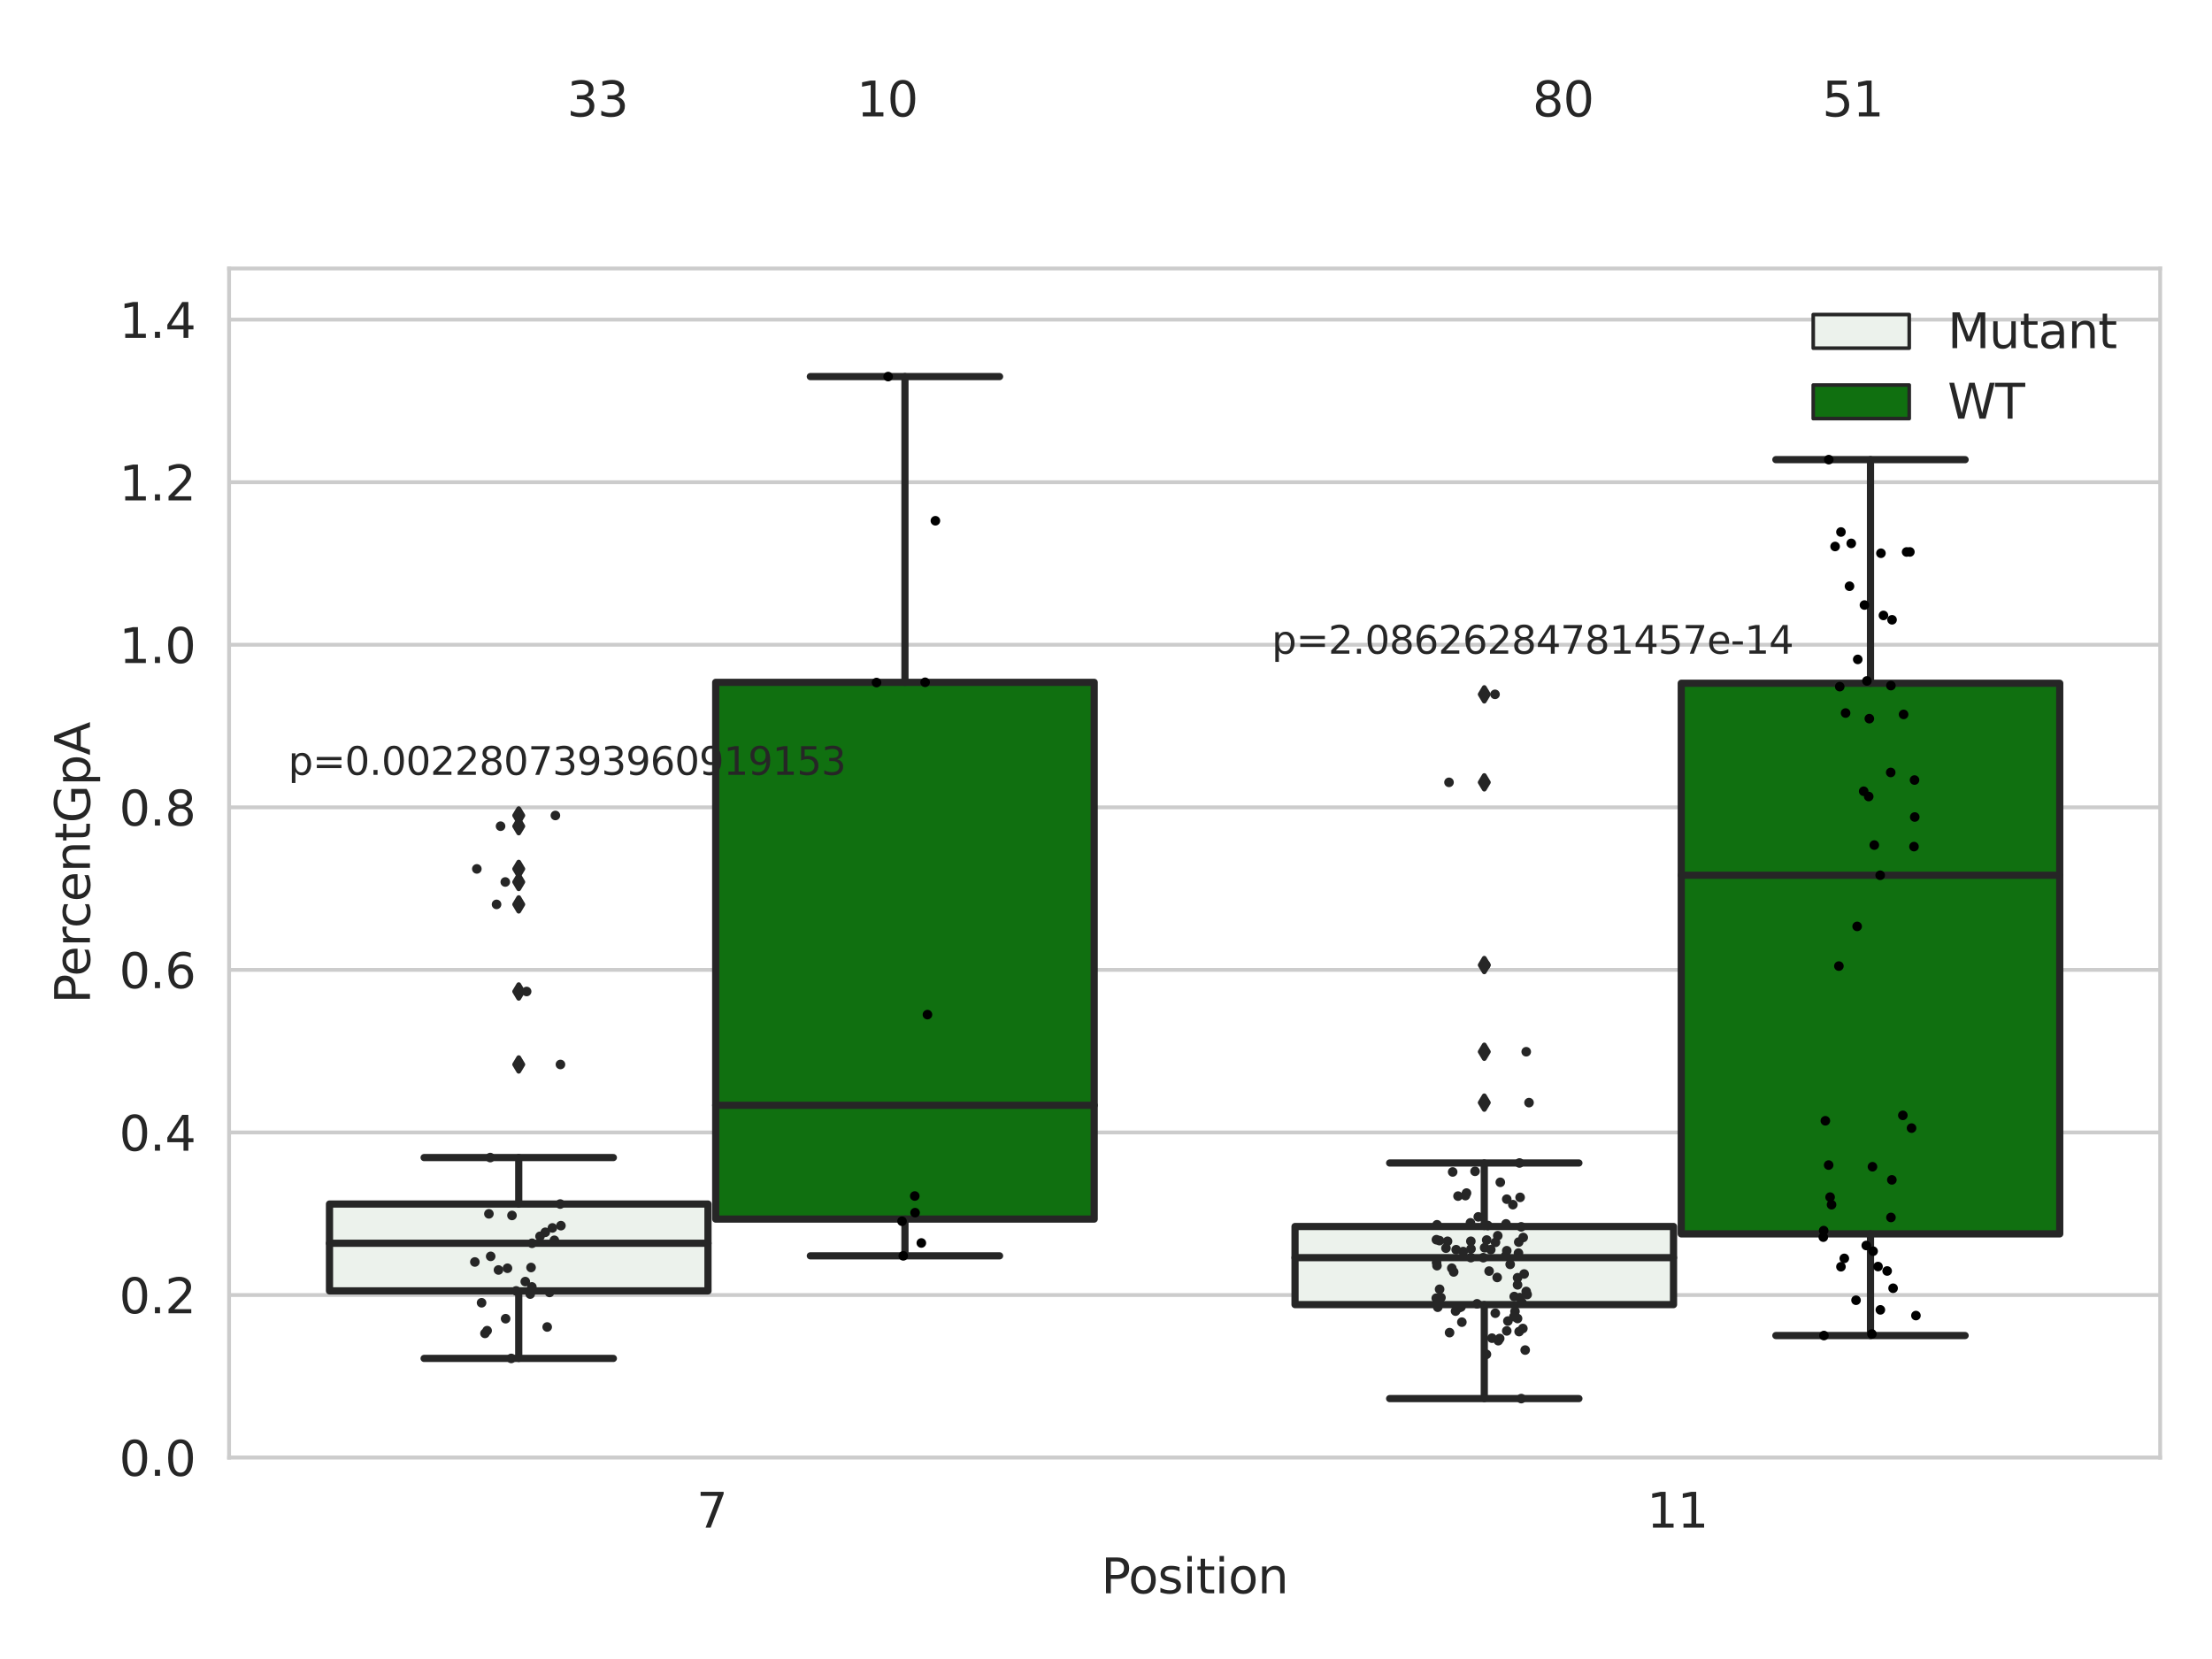 <?xml version="1.0" encoding="utf-8" standalone="no"?>
<!DOCTYPE svg PUBLIC "-//W3C//DTD SVG 1.1//EN"
  "http://www.w3.org/Graphics/SVG/1.1/DTD/svg11.dtd">
<svg xmlns:xlink="http://www.w3.org/1999/xlink" width="460.8pt" height="345.6pt" viewBox="0 0 460.8 345.6" xmlns="http://www.w3.org/2000/svg" version="1.1">
 <defs>
  <style type="text/css">*{stroke-linejoin: round; stroke-linecap: butt}</style>
 </defs>
 <g id="figure_1">
  <g id="patch_1">
   <path d="M 0 345.6 
L 460.8 345.6 
L 460.8 0 
L 0 0 
z
" style="fill: #ffffff"/>
  </g>
  <g id="axes_1">
   <g id="patch_2">
    <path d="M 47.72 303.64 
L 450 303.64 
L 450 55.93 
L 47.72 55.93 
z
" style="fill: #ffffff"/>
   </g>
   <g id="matplotlib.axis_1">
    <g id="xtick_1">
     <g id="text_1">
      <!-- 7 -->
      <g style="fill: #262626" transform="translate(145.109 318.238)scale(0.1 -0.1)">
       <defs>
        <path id="DejaVuSans-37" d="M 525 4666 
L 3525 4666 
L 3525 4397 
L 1831 0 
L 1172 0 
L 2766 4134 
L 525 4134 
L 525 4666 
z
" transform="scale(0.016)"/>
       </defs>
       <use xlink:href="#DejaVuSans-37"/>
      </g>
     </g>
    </g>
    <g id="xtick_2">
     <g id="text_2">
      <!-- 11 -->
      <g style="fill: #262626" transform="translate(343.067 318.238)scale(0.1 -0.1)">
       <defs>
        <path id="DejaVuSans-31" d="M 794 531 
L 1825 531 
L 1825 4091 
L 703 3866 
L 703 4441 
L 1819 4666 
L 2450 4666 
L 2450 531 
L 3481 531 
L 3481 0 
L 794 0 
L 794 531 
z
" transform="scale(0.016)"/>
       </defs>
       <use xlink:href="#DejaVuSans-31"/>
       <use xlink:href="#DejaVuSans-31" x="63.623"/>
      </g>
     </g>
    </g>
    <g id="text_3">
     <!-- Position -->
     <g style="fill: #262626" transform="translate(229.396 331.917)scale(0.1 -0.1)">
      <defs>
       <path id="DejaVuSans-50" d="M 1259 4147 
L 1259 2394 
L 2053 2394 
Q 2494 2394 2734 2622 
Q 2975 2850 2975 3272 
Q 2975 3691 2734 3919 
Q 2494 4147 2053 4147 
L 1259 4147 
z
M 628 4666 
L 2053 4666 
Q 2838 4666 3239 4311 
Q 3641 3956 3641 3272 
Q 3641 2581 3239 2228 
Q 2838 1875 2053 1875 
L 1259 1875 
L 1259 0 
L 628 0 
L 628 4666 
z
" transform="scale(0.016)"/>
       <path id="DejaVuSans-6f" d="M 1959 3097 
Q 1497 3097 1228 2736 
Q 959 2375 959 1747 
Q 959 1119 1226 758 
Q 1494 397 1959 397 
Q 2419 397 2687 759 
Q 2956 1122 2956 1747 
Q 2956 2369 2687 2733 
Q 2419 3097 1959 3097 
z
M 1959 3584 
Q 2709 3584 3137 3096 
Q 3566 2609 3566 1747 
Q 3566 888 3137 398 
Q 2709 -91 1959 -91 
Q 1206 -91 779 398 
Q 353 888 353 1747 
Q 353 2609 779 3096 
Q 1206 3584 1959 3584 
z
" transform="scale(0.016)"/>
       <path id="DejaVuSans-73" d="M 2834 3397 
L 2834 2853 
Q 2591 2978 2328 3040 
Q 2066 3103 1784 3103 
Q 1356 3103 1142 2972 
Q 928 2841 928 2578 
Q 928 2378 1081 2264 
Q 1234 2150 1697 2047 
L 1894 2003 
Q 2506 1872 2764 1633 
Q 3022 1394 3022 966 
Q 3022 478 2636 193 
Q 2250 -91 1575 -91 
Q 1294 -91 989 -36 
Q 684 19 347 128 
L 347 722 
Q 666 556 975 473 
Q 1284 391 1588 391 
Q 1994 391 2212 530 
Q 2431 669 2431 922 
Q 2431 1156 2273 1281 
Q 2116 1406 1581 1522 
L 1381 1569 
Q 847 1681 609 1914 
Q 372 2147 372 2553 
Q 372 3047 722 3315 
Q 1072 3584 1716 3584 
Q 2034 3584 2315 3537 
Q 2597 3491 2834 3397 
z
" transform="scale(0.016)"/>
       <path id="DejaVuSans-69" d="M 603 3500 
L 1178 3500 
L 1178 0 
L 603 0 
L 603 3500 
z
M 603 4863 
L 1178 4863 
L 1178 4134 
L 603 4134 
L 603 4863 
z
" transform="scale(0.016)"/>
       <path id="DejaVuSans-74" d="M 1172 4494 
L 1172 3500 
L 2356 3500 
L 2356 3053 
L 1172 3053 
L 1172 1153 
Q 1172 725 1289 603 
Q 1406 481 1766 481 
L 2356 481 
L 2356 0 
L 1766 0 
Q 1100 0 847 248 
Q 594 497 594 1153 
L 594 3053 
L 172 3053 
L 172 3500 
L 594 3500 
L 594 4494 
L 1172 4494 
z
" transform="scale(0.016)"/>
       <path id="DejaVuSans-6e" d="M 3513 2113 
L 3513 0 
L 2938 0 
L 2938 2094 
Q 2938 2591 2744 2837 
Q 2550 3084 2163 3084 
Q 1697 3084 1428 2787 
Q 1159 2491 1159 1978 
L 1159 0 
L 581 0 
L 581 3500 
L 1159 3500 
L 1159 2956 
Q 1366 3272 1645 3428 
Q 1925 3584 2291 3584 
Q 2894 3584 3203 3211 
Q 3513 2838 3513 2113 
z
" transform="scale(0.016)"/>
      </defs>
      <use xlink:href="#DejaVuSans-50"/>
      <use xlink:href="#DejaVuSans-6f" x="56.678"/>
      <use xlink:href="#DejaVuSans-73" x="117.859"/>
      <use xlink:href="#DejaVuSans-69" x="169.959"/>
      <use xlink:href="#DejaVuSans-74" x="197.742"/>
      <use xlink:href="#DejaVuSans-69" x="236.951"/>
      <use xlink:href="#DejaVuSans-6f" x="264.734"/>
      <use xlink:href="#DejaVuSans-6e" x="325.916"/>
     </g>
    </g>
   </g>
   <g id="matplotlib.axis_2">
    <g id="ytick_1">
     <g id="line2d_1">
      <path d="M 47.72 303.64 
L 450 303.64 
" clip-path="url(#p50649cdb1b)" style="fill: none; stroke: #cccccc; stroke-width: 0.8; stroke-linecap: round"/>
     </g>
     <g id="text_4">
      <!-- 0.0 -->
      <g style="fill: #262626" transform="translate(24.817 307.439)scale(0.1 -0.1)">
       <defs>
        <path id="DejaVuSans-30" d="M 2034 4250 
Q 1547 4250 1301 3770 
Q 1056 3291 1056 2328 
Q 1056 1369 1301 889 
Q 1547 409 2034 409 
Q 2525 409 2770 889 
Q 3016 1369 3016 2328 
Q 3016 3291 2770 3770 
Q 2525 4250 2034 4250 
z
M 2034 4750 
Q 2819 4750 3233 4129 
Q 3647 3509 3647 2328 
Q 3647 1150 3233 529 
Q 2819 -91 2034 -91 
Q 1250 -91 836 529 
Q 422 1150 422 2328 
Q 422 3509 836 4129 
Q 1250 4750 2034 4750 
z
" transform="scale(0.016)"/>
        <path id="DejaVuSans-2e" d="M 684 794 
L 1344 794 
L 1344 0 
L 684 0 
L 684 794 
z
" transform="scale(0.016)"/>
       </defs>
       <use xlink:href="#DejaVuSans-30"/>
       <use xlink:href="#DejaVuSans-2e" x="63.623"/>
       <use xlink:href="#DejaVuSans-30" x="95.41"/>
      </g>
     </g>
    </g>
    <g id="ytick_2">
     <g id="line2d_2">
      <path d="M 47.72 269.774 
L 450 269.774 
" clip-path="url(#p50649cdb1b)" style="fill: none; stroke: #cccccc; stroke-width: 0.8; stroke-linecap: round"/>
     </g>
     <g id="text_5">
      <!-- 0.2 -->
      <g style="fill: #262626" transform="translate(24.817 273.574)scale(0.1 -0.1)">
       <defs>
        <path id="DejaVuSans-32" d="M 1228 531 
L 3431 531 
L 3431 0 
L 469 0 
L 469 531 
Q 828 903 1448 1529 
Q 2069 2156 2228 2338 
Q 2531 2678 2651 2914 
Q 2772 3150 2772 3378 
Q 2772 3750 2511 3984 
Q 2250 4219 1831 4219 
Q 1534 4219 1204 4116 
Q 875 4013 500 3803 
L 500 4441 
Q 881 4594 1212 4672 
Q 1544 4750 1819 4750 
Q 2544 4750 2975 4387 
Q 3406 4025 3406 3419 
Q 3406 3131 3298 2873 
Q 3191 2616 2906 2266 
Q 2828 2175 2409 1742 
Q 1991 1309 1228 531 
z
" transform="scale(0.016)"/>
       </defs>
       <use xlink:href="#DejaVuSans-30"/>
       <use xlink:href="#DejaVuSans-2e" x="63.623"/>
       <use xlink:href="#DejaVuSans-32" x="95.41"/>
      </g>
     </g>
    </g>
    <g id="ytick_3">
     <g id="line2d_3">
      <path d="M 47.72 235.909 
L 450 235.909 
" clip-path="url(#p50649cdb1b)" style="fill: none; stroke: #cccccc; stroke-width: 0.8; stroke-linecap: round"/>
     </g>
     <g id="text_6">
      <!-- 0.4 -->
      <g style="fill: #262626" transform="translate(24.817 239.708)scale(0.1 -0.1)">
       <defs>
        <path id="DejaVuSans-34" d="M 2419 4116 
L 825 1625 
L 2419 1625 
L 2419 4116 
z
M 2253 4666 
L 3047 4666 
L 3047 1625 
L 3713 1625 
L 3713 1100 
L 3047 1100 
L 3047 0 
L 2419 0 
L 2419 1100 
L 313 1100 
L 313 1709 
L 2253 4666 
z
" transform="scale(0.016)"/>
       </defs>
       <use xlink:href="#DejaVuSans-30"/>
       <use xlink:href="#DejaVuSans-2e" x="63.623"/>
       <use xlink:href="#DejaVuSans-34" x="95.41"/>
      </g>
     </g>
    </g>
    <g id="ytick_4">
     <g id="line2d_4">
      <path d="M 47.72 202.043 
L 450 202.043 
" clip-path="url(#p50649cdb1b)" style="fill: none; stroke: #cccccc; stroke-width: 0.8; stroke-linecap: round"/>
     </g>
     <g id="text_7">
      <!-- 0.6 -->
      <g style="fill: #262626" transform="translate(24.817 205.842)scale(0.1 -0.1)">
       <defs>
        <path id="DejaVuSans-36" d="M 2113 2584 
Q 1688 2584 1439 2293 
Q 1191 2003 1191 1497 
Q 1191 994 1439 701 
Q 1688 409 2113 409 
Q 2538 409 2786 701 
Q 3034 994 3034 1497 
Q 3034 2003 2786 2293 
Q 2538 2584 2113 2584 
z
M 3366 4563 
L 3366 3988 
Q 3128 4100 2886 4159 
Q 2644 4219 2406 4219 
Q 1781 4219 1451 3797 
Q 1122 3375 1075 2522 
Q 1259 2794 1537 2939 
Q 1816 3084 2150 3084 
Q 2853 3084 3261 2657 
Q 3669 2231 3669 1497 
Q 3669 778 3244 343 
Q 2819 -91 2113 -91 
Q 1303 -91 875 529 
Q 447 1150 447 2328 
Q 447 3434 972 4092 
Q 1497 4750 2381 4750 
Q 2619 4750 2861 4703 
Q 3103 4656 3366 4563 
z
" transform="scale(0.016)"/>
       </defs>
       <use xlink:href="#DejaVuSans-30"/>
       <use xlink:href="#DejaVuSans-2e" x="63.623"/>
       <use xlink:href="#DejaVuSans-36" x="95.41"/>
      </g>
     </g>
    </g>
    <g id="ytick_5">
     <g id="line2d_5">
      <path d="M 47.72 168.177 
L 450 168.177 
" clip-path="url(#p50649cdb1b)" style="fill: none; stroke: #cccccc; stroke-width: 0.8; stroke-linecap: round"/>
     </g>
     <g id="text_8">
      <!-- 0.8 -->
      <g style="fill: #262626" transform="translate(24.817 171.977)scale(0.1 -0.1)">
       <defs>
        <path id="DejaVuSans-38" d="M 2034 2216 
Q 1584 2216 1326 1975 
Q 1069 1734 1069 1313 
Q 1069 891 1326 650 
Q 1584 409 2034 409 
Q 2484 409 2743 651 
Q 3003 894 3003 1313 
Q 3003 1734 2745 1975 
Q 2488 2216 2034 2216 
z
M 1403 2484 
Q 997 2584 770 2862 
Q 544 3141 544 3541 
Q 544 4100 942 4425 
Q 1341 4750 2034 4750 
Q 2731 4750 3128 4425 
Q 3525 4100 3525 3541 
Q 3525 3141 3298 2862 
Q 3072 2584 2669 2484 
Q 3125 2378 3379 2068 
Q 3634 1759 3634 1313 
Q 3634 634 3220 271 
Q 2806 -91 2034 -91 
Q 1263 -91 848 271 
Q 434 634 434 1313 
Q 434 1759 690 2068 
Q 947 2378 1403 2484 
z
M 1172 3481 
Q 1172 3119 1398 2916 
Q 1625 2713 2034 2713 
Q 2441 2713 2670 2916 
Q 2900 3119 2900 3481 
Q 2900 3844 2670 4047 
Q 2441 4250 2034 4250 
Q 1625 4250 1398 4047 
Q 1172 3844 1172 3481 
z
" transform="scale(0.016)"/>
       </defs>
       <use xlink:href="#DejaVuSans-30"/>
       <use xlink:href="#DejaVuSans-2e" x="63.623"/>
       <use xlink:href="#DejaVuSans-38" x="95.41"/>
      </g>
     </g>
    </g>
    <g id="ytick_6">
     <g id="line2d_6">
      <path d="M 47.72 134.312 
L 450 134.312 
" clip-path="url(#p50649cdb1b)" style="fill: none; stroke: #cccccc; stroke-width: 0.8; stroke-linecap: round"/>
     </g>
     <g id="text_9">
      <!-- 1.0 -->
      <g style="fill: #262626" transform="translate(24.817 138.111)scale(0.1 -0.1)">
       <use xlink:href="#DejaVuSans-31"/>
       <use xlink:href="#DejaVuSans-2e" x="63.623"/>
       <use xlink:href="#DejaVuSans-30" x="95.41"/>
      </g>
     </g>
    </g>
    <g id="ytick_7">
     <g id="line2d_7">
      <path d="M 47.72 100.446 
L 450 100.446 
" clip-path="url(#p50649cdb1b)" style="fill: none; stroke: #cccccc; stroke-width: 0.8; stroke-linecap: round"/>
     </g>
     <g id="text_10">
      <!-- 1.2 -->
      <g style="fill: #262626" transform="translate(24.817 104.245)scale(0.1 -0.1)">
       <use xlink:href="#DejaVuSans-31"/>
       <use xlink:href="#DejaVuSans-2e" x="63.623"/>
       <use xlink:href="#DejaVuSans-32" x="95.41"/>
      </g>
     </g>
    </g>
    <g id="ytick_8">
     <g id="line2d_8">
      <path d="M 47.72 66.58 
L 450 66.58 
" clip-path="url(#p50649cdb1b)" style="fill: none; stroke: #cccccc; stroke-width: 0.8; stroke-linecap: round"/>
     </g>
     <g id="text_11">
      <!-- 1.4 -->
      <g style="fill: #262626" transform="translate(24.817 70.38)scale(0.1 -0.1)">
       <use xlink:href="#DejaVuSans-31"/>
       <use xlink:href="#DejaVuSans-2e" x="63.623"/>
       <use xlink:href="#DejaVuSans-34" x="95.41"/>
      </g>
     </g>
    </g>
    <g id="text_12">
     <!-- PercentGpA -->
     <g style="fill: #262626" transform="translate(18.737 209.062)rotate(-90)scale(0.1 -0.1)">
      <defs>
       <path id="DejaVuSans-65" d="M 3597 1894 
L 3597 1613 
L 953 1613 
Q 991 1019 1311 708 
Q 1631 397 2203 397 
Q 2534 397 2845 478 
Q 3156 559 3463 722 
L 3463 178 
Q 3153 47 2828 -22 
Q 2503 -91 2169 -91 
Q 1331 -91 842 396 
Q 353 884 353 1716 
Q 353 2575 817 3079 
Q 1281 3584 2069 3584 
Q 2775 3584 3186 3129 
Q 3597 2675 3597 1894 
z
M 3022 2063 
Q 3016 2534 2758 2815 
Q 2500 3097 2075 3097 
Q 1594 3097 1305 2825 
Q 1016 2553 972 2059 
L 3022 2063 
z
" transform="scale(0.016)"/>
       <path id="DejaVuSans-72" d="M 2631 2963 
Q 2534 3019 2420 3045 
Q 2306 3072 2169 3072 
Q 1681 3072 1420 2755 
Q 1159 2438 1159 1844 
L 1159 0 
L 581 0 
L 581 3500 
L 1159 3500 
L 1159 2956 
Q 1341 3275 1631 3429 
Q 1922 3584 2338 3584 
Q 2397 3584 2469 3576 
Q 2541 3569 2628 3553 
L 2631 2963 
z
" transform="scale(0.016)"/>
       <path id="DejaVuSans-63" d="M 3122 3366 
L 3122 2828 
Q 2878 2963 2633 3030 
Q 2388 3097 2138 3097 
Q 1578 3097 1268 2742 
Q 959 2388 959 1747 
Q 959 1106 1268 751 
Q 1578 397 2138 397 
Q 2388 397 2633 464 
Q 2878 531 3122 666 
L 3122 134 
Q 2881 22 2623 -34 
Q 2366 -91 2075 -91 
Q 1284 -91 818 406 
Q 353 903 353 1747 
Q 353 2603 823 3093 
Q 1294 3584 2113 3584 
Q 2378 3584 2631 3529 
Q 2884 3475 3122 3366 
z
" transform="scale(0.016)"/>
       <path id="DejaVuSans-47" d="M 3809 666 
L 3809 1919 
L 2778 1919 
L 2778 2438 
L 4434 2438 
L 4434 434 
Q 4069 175 3628 42 
Q 3188 -91 2688 -91 
Q 1594 -91 976 548 
Q 359 1188 359 2328 
Q 359 3472 976 4111 
Q 1594 4750 2688 4750 
Q 3144 4750 3555 4637 
Q 3966 4525 4313 4306 
L 4313 3634 
Q 3963 3931 3569 4081 
Q 3175 4231 2741 4231 
Q 1884 4231 1454 3753 
Q 1025 3275 1025 2328 
Q 1025 1384 1454 906 
Q 1884 428 2741 428 
Q 3075 428 3337 486 
Q 3600 544 3809 666 
z
" transform="scale(0.016)"/>
       <path id="DejaVuSans-70" d="M 1159 525 
L 1159 -1331 
L 581 -1331 
L 581 3500 
L 1159 3500 
L 1159 2969 
Q 1341 3281 1617 3432 
Q 1894 3584 2278 3584 
Q 2916 3584 3314 3078 
Q 3713 2572 3713 1747 
Q 3713 922 3314 415 
Q 2916 -91 2278 -91 
Q 1894 -91 1617 61 
Q 1341 213 1159 525 
z
M 3116 1747 
Q 3116 2381 2855 2742 
Q 2594 3103 2138 3103 
Q 1681 3103 1420 2742 
Q 1159 2381 1159 1747 
Q 1159 1113 1420 752 
Q 1681 391 2138 391 
Q 2594 391 2855 752 
Q 3116 1113 3116 1747 
z
" transform="scale(0.016)"/>
       <path id="DejaVuSans-41" d="M 2188 4044 
L 1331 1722 
L 3047 1722 
L 2188 4044 
z
M 1831 4666 
L 2547 4666 
L 4325 0 
L 3669 0 
L 3244 1197 
L 1141 1197 
L 716 0 
L 50 0 
L 1831 4666 
z
" transform="scale(0.016)"/>
      </defs>
      <use xlink:href="#DejaVuSans-50"/>
      <use xlink:href="#DejaVuSans-65" x="56.678"/>
      <use xlink:href="#DejaVuSans-72" x="118.201"/>
      <use xlink:href="#DejaVuSans-63" x="157.064"/>
      <use xlink:href="#DejaVuSans-65" x="212.045"/>
      <use xlink:href="#DejaVuSans-6e" x="273.568"/>
      <use xlink:href="#DejaVuSans-74" x="336.947"/>
      <use xlink:href="#DejaVuSans-47" x="376.156"/>
      <use xlink:href="#DejaVuSans-70" x="453.646"/>
      <use xlink:href="#DejaVuSans-41" x="517.123"/>
     </g>
    </g>
   </g>
   <g id="patch_3">
    <path d="M 68.639 268.917 
L 147.485 268.917 
L 147.485 250.822 
L 68.639 250.822 
L 68.639 268.917 
z
" clip-path="url(#p50649cdb1b)" style="fill: #ecf2ec; stroke: #262626; stroke-width: 1.5; stroke-linejoin: miter"/>
   </g>
   <g id="patch_4">
    <path d="M 149.095 253.956 
L 227.941 253.956 
L 227.941 142.146 
L 149.095 142.146 
L 149.095 253.956 
z
" clip-path="url(#p50649cdb1b)" style="fill: #107010; stroke: #262626; stroke-width: 1.5; stroke-linejoin: miter"/>
   </g>
   <g id="patch_5">
    <path d="M 269.779 271.773 
L 348.625 271.773 
L 348.625 255.502 
L 269.779 255.502 
L 269.779 271.773 
z
" clip-path="url(#p50649cdb1b)" style="fill: #ecf2ec; stroke: #262626; stroke-width: 1.5; stroke-linejoin: miter"/>
   </g>
   <g id="patch_6">
    <path d="M 350.235 257.039 
L 429.081 257.039 
L 429.081 142.336 
L 350.235 142.336 
L 350.235 257.039 
z
" clip-path="url(#p50649cdb1b)" style="fill: #107010; stroke: #262626; stroke-width: 1.5; stroke-linejoin: miter"/>
   </g>
   <g id="patch_7">
    <path d="M 148.29 303.64 
L 148.29 303.64 
L 148.29 303.64 
L 148.29 303.64 
z
" clip-path="url(#p50649cdb1b)" style="fill: #ecf2ec; stroke: #262626; stroke-width: 0.75; stroke-linejoin: miter"/>
   </g>
   <g id="patch_8">
    <path d="M 148.29 303.64 
L 148.29 303.64 
L 148.29 303.64 
L 148.29 303.64 
z
" clip-path="url(#p50649cdb1b)" style="fill: #107010; stroke: #262626; stroke-width: 0.75; stroke-linejoin: miter"/>
   </g>
   <g id="PathCollection_1"/>
   <g id="PathCollection_2"/>
   <g id="line2d_9">
    <path d="M 108.062 268.917 
L 108.062 282.984 
" clip-path="url(#p50649cdb1b)" style="fill: none; stroke: #262626; stroke-width: 1.5; stroke-linecap: round"/>
   </g>
   <g id="line2d_10">
    <path d="M 108.062 250.822 
L 108.062 241.143 
" clip-path="url(#p50649cdb1b)" style="fill: none; stroke: #262626; stroke-width: 1.5; stroke-linecap: round"/>
   </g>
   <g id="line2d_11">
    <path d="M 88.35 282.984 
L 127.774 282.984 
" clip-path="url(#p50649cdb1b)" style="fill: none; stroke: #262626; stroke-width: 1.5; stroke-linecap: round"/>
   </g>
   <g id="line2d_12">
    <path d="M 88.35 241.143 
L 127.774 241.143 
" clip-path="url(#p50649cdb1b)" style="fill: none; stroke: #262626; stroke-width: 1.5; stroke-linecap: round"/>
   </g>
   <g id="line2d_13">
    <defs>
     <path id="md2ac155fbb" d="M -0 1.414 
L 0.849 0 
L 0 -1.414 
L -0.849 -0 
z
" style="stroke: #262626; stroke-linejoin: miter"/>
    </defs>
    <g clip-path="url(#p50649cdb1b)">
     <use xlink:href="#md2ac155fbb" x="108.062" y="183.733" style="fill: #262626; stroke: #262626; stroke-linejoin: miter"/>
     <use xlink:href="#md2ac155fbb" x="108.062" y="169.878" style="fill: #262626; stroke: #262626; stroke-linejoin: miter"/>
     <use xlink:href="#md2ac155fbb" x="108.062" y="181.007" style="fill: #262626; stroke: #262626; stroke-linejoin: miter"/>
     <use xlink:href="#md2ac155fbb" x="108.062" y="206.546" style="fill: #262626; stroke: #262626; stroke-linejoin: miter"/>
     <use xlink:href="#md2ac155fbb" x="108.062" y="188.402" style="fill: #262626; stroke: #262626; stroke-linejoin: miter"/>
     <use xlink:href="#md2ac155fbb" x="108.062" y="172.112" style="fill: #262626; stroke: #262626; stroke-linejoin: miter"/>
     <use xlink:href="#md2ac155fbb" x="108.062" y="221.748" style="fill: #262626; stroke: #262626; stroke-linejoin: miter"/>
    </g>
   </g>
   <g id="line2d_14">
    <path d="M 188.518 253.956 
L 188.518 261.612 
" clip-path="url(#p50649cdb1b)" style="fill: none; stroke: #262626; stroke-width: 1.5; stroke-linecap: round"/>
   </g>
   <g id="line2d_15">
    <path d="M 188.518 142.146 
L 188.518 78.449 
" clip-path="url(#p50649cdb1b)" style="fill: none; stroke: #262626; stroke-width: 1.5; stroke-linecap: round"/>
   </g>
   <g id="line2d_16">
    <path d="M 168.806 261.612 
L 208.23 261.612 
" clip-path="url(#p50649cdb1b)" style="fill: none; stroke: #262626; stroke-width: 1.5; stroke-linecap: round"/>
   </g>
   <g id="line2d_17">
    <path d="M 168.806 78.449 
L 208.23 78.449 
" clip-path="url(#p50649cdb1b)" style="fill: none; stroke: #262626; stroke-width: 1.5; stroke-linecap: round"/>
   </g>
   <g id="line2d_18"/>
   <g id="line2d_19">
    <path d="M 309.202 271.773 
L 309.202 291.354 
" clip-path="url(#p50649cdb1b)" style="fill: none; stroke: #262626; stroke-width: 1.5; stroke-linecap: round"/>
   </g>
   <g id="line2d_20">
    <path d="M 309.202 255.502 
L 309.202 242.271 
" clip-path="url(#p50649cdb1b)" style="fill: none; stroke: #262626; stroke-width: 1.5; stroke-linecap: round"/>
   </g>
   <g id="line2d_21">
    <path d="M 289.49 291.354 
L 328.914 291.354 
" clip-path="url(#p50649cdb1b)" style="fill: none; stroke: #262626; stroke-width: 1.5; stroke-linecap: round"/>
   </g>
   <g id="line2d_22">
    <path d="M 289.49 242.271 
L 328.914 242.271 
" clip-path="url(#p50649cdb1b)" style="fill: none; stroke: #262626; stroke-width: 1.5; stroke-linecap: round"/>
   </g>
   <g id="line2d_23">
    <g clip-path="url(#p50649cdb1b)">
     <use xlink:href="#md2ac155fbb" x="309.202" y="162.976" style="fill: #262626; stroke: #262626; stroke-linejoin: miter"/>
     <use xlink:href="#md2ac155fbb" x="309.202" y="219.097" style="fill: #262626; stroke: #262626; stroke-linejoin: miter"/>
     <use xlink:href="#md2ac155fbb" x="309.202" y="229.699" style="fill: #262626; stroke: #262626; stroke-linejoin: miter"/>
     <use xlink:href="#md2ac155fbb" x="309.202" y="144.644" style="fill: #262626; stroke: #262626; stroke-linejoin: miter"/>
     <use xlink:href="#md2ac155fbb" x="309.202" y="201.038" style="fill: #262626; stroke: #262626; stroke-linejoin: miter"/>
    </g>
   </g>
   <g id="line2d_24">
    <path d="M 389.658 257.039 
L 389.658 278.218 
" clip-path="url(#p50649cdb1b)" style="fill: none; stroke: #262626; stroke-width: 1.5; stroke-linecap: round"/>
   </g>
   <g id="line2d_25">
    <path d="M 389.658 142.336 
L 389.658 95.751 
" clip-path="url(#p50649cdb1b)" style="fill: none; stroke: #262626; stroke-width: 1.5; stroke-linecap: round"/>
   </g>
   <g id="line2d_26">
    <path d="M 369.946 278.218 
L 409.37 278.218 
" clip-path="url(#p50649cdb1b)" style="fill: none; stroke: #262626; stroke-width: 1.5; stroke-linecap: round"/>
   </g>
   <g id="line2d_27">
    <path d="M 369.946 95.751 
L 409.37 95.751 
" clip-path="url(#p50649cdb1b)" style="fill: none; stroke: #262626; stroke-width: 1.5; stroke-linecap: round"/>
   </g>
   <g id="line2d_28"/>
   <g id="line2d_29">
    <path d="M 68.639 258.997 
L 147.485 258.997 
" clip-path="url(#p50649cdb1b)" style="fill: none; stroke: #262626; stroke-width: 1.5; stroke-linecap: round"/>
   </g>
   <g id="line2d_30">
    <path d="M 149.095 230.256 
L 227.941 230.256 
" clip-path="url(#p50649cdb1b)" style="fill: none; stroke: #262626; stroke-width: 1.5; stroke-linecap: round"/>
   </g>
   <g id="line2d_31">
    <path d="M 269.779 261.994 
L 348.625 261.994 
" clip-path="url(#p50649cdb1b)" style="fill: none; stroke: #262626; stroke-width: 1.5; stroke-linecap: round"/>
   </g>
   <g id="line2d_32">
    <path d="M 350.235 182.333 
L 429.081 182.333 
" clip-path="url(#p50649cdb1b)" style="fill: none; stroke: #262626; stroke-width: 1.5; stroke-linecap: round"/>
   </g>
   <g id="patch_9">
    <path d="M 47.72 303.64 
L 47.72 55.93 
" style="fill: none; stroke: #cccccc; stroke-width: 0.8; stroke-linejoin: miter; stroke-linecap: square"/>
   </g>
   <g id="patch_10">
    <path d="M 450 303.64 
L 450 55.93 
" style="fill: none; stroke: #cccccc; stroke-width: 0.8; stroke-linejoin: miter; stroke-linecap: square"/>
   </g>
   <g id="patch_11">
    <path d="M 47.72 303.64 
L 450 303.64 
" style="fill: none; stroke: #cccccc; stroke-width: 0.8; stroke-linejoin: miter; stroke-linecap: square"/>
   </g>
   <g id="patch_12">
    <path d="M 47.72 55.93 
L 450 55.93 
" style="fill: none; stroke: #cccccc; stroke-width: 0.8; stroke-linejoin: miter; stroke-linecap: square"/>
   </g>
   <g id="PathCollection_3">
    <defs>
     <path id="C0_0_9418a9afa7" d="M 0 1 
C 0.265 1 0.52 0.895 0.707 0.707 
C 0.895 0.52 1 0.265 1 -0 
C 1 -0.265 0.895 -0.52 0.707 -0.707 
C 0.52 -0.895 0.265 -1 0 -1 
C -0.265 -1 -0.52 -0.895 -0.707 -0.707 
C -0.895 -0.52 -1 -0.265 -1 0 
C -1 0.265 -0.895 0.52 -0.707 0.707 
C -0.52 0.895 -0.265 1 0 1 
z
"/>
    </defs>
    <g clip-path="url(#p50649cdb1b)">
     <use xlink:href="#C0_0_9418a9afa7" x="113.99" y="276.435" style="fill: #262626"/>
    </g>
    <g clip-path="url(#p50649cdb1b)">
     <use xlink:href="#C0_0_9418a9afa7" x="110.627" y="264.044" style="fill: #262626"/>
    </g>
    <g clip-path="url(#p50649cdb1b)">
     <use xlink:href="#C0_0_9418a9afa7" x="105.261" y="183.733" style="fill: #262626"/>
    </g>
    <g clip-path="url(#p50649cdb1b)">
     <use xlink:href="#C0_0_9418a9afa7" x="113.599" y="256.707" style="fill: #262626"/>
    </g>
    <g clip-path="url(#p50649cdb1b)">
     <use xlink:href="#C0_0_9418a9afa7" x="100.321" y="271.39" style="fill: #262626"/>
    </g>
    <g clip-path="url(#p50649cdb1b)">
     <use xlink:href="#C0_0_9418a9afa7" x="116.701" y="250.822" style="fill: #262626"/>
    </g>
    <g clip-path="url(#p50649cdb1b)">
     <use xlink:href="#C0_0_9418a9afa7" x="115.698" y="169.878" style="fill: #262626"/>
    </g>
    <g clip-path="url(#p50649cdb1b)">
     <use xlink:href="#C0_0_9418a9afa7" x="116.851" y="255.328" style="fill: #262626"/>
    </g>
    <g clip-path="url(#p50649cdb1b)">
     <use xlink:href="#C0_0_9418a9afa7" x="115.484" y="258.375" style="fill: #262626"/>
    </g>
    <g clip-path="url(#p50649cdb1b)">
     <use xlink:href="#C0_0_9418a9afa7" x="107.526" y="268.917" style="fill: #262626"/>
    </g>
    <g clip-path="url(#p50649cdb1b)">
     <use xlink:href="#C0_0_9418a9afa7" x="110.794" y="268.084" style="fill: #262626"/>
    </g>
    <g clip-path="url(#p50649cdb1b)">
     <use xlink:href="#C0_0_9418a9afa7" x="110.83" y="258.997" style="fill: #262626"/>
    </g>
    <g clip-path="url(#p50649cdb1b)">
     <use xlink:href="#C0_0_9418a9afa7" x="99.334" y="181.007" style="fill: #262626"/>
    </g>
    <g clip-path="url(#p50649cdb1b)">
     <use xlink:href="#C0_0_9418a9afa7" x="101.849" y="252.865" style="fill: #262626"/>
    </g>
    <g clip-path="url(#p50649cdb1b)">
     <use xlink:href="#C0_0_9418a9afa7" x="102.123" y="241.143" style="fill: #262626"/>
    </g>
    <g clip-path="url(#p50649cdb1b)">
     <use xlink:href="#C0_0_9418a9afa7" x="106.503" y="282.984" style="fill: #262626"/>
    </g>
    <g clip-path="url(#p50649cdb1b)">
     <use xlink:href="#C0_0_9418a9afa7" x="109.706" y="206.546" style="fill: #262626"/>
    </g>
    <g clip-path="url(#p50649cdb1b)">
     <use xlink:href="#C0_0_9418a9afa7" x="106.656" y="253.199" style="fill: #262626"/>
    </g>
    <g clip-path="url(#p50649cdb1b)">
     <use xlink:href="#C0_0_9418a9afa7" x="105.714" y="264.198" style="fill: #262626"/>
    </g>
    <g clip-path="url(#p50649cdb1b)">
     <use xlink:href="#C0_0_9418a9afa7" x="110.452" y="269.579" style="fill: #262626"/>
    </g>
    <g clip-path="url(#p50649cdb1b)">
     <use xlink:href="#C0_0_9418a9afa7" x="98.923" y="262.894" style="fill: #262626"/>
    </g>
    <g clip-path="url(#p50649cdb1b)">
     <use xlink:href="#C0_0_9418a9afa7" x="103.441" y="188.402" style="fill: #262626"/>
    </g>
    <g clip-path="url(#p50649cdb1b)">
     <use xlink:href="#C0_0_9418a9afa7" x="109.425" y="266.976" style="fill: #262626"/>
    </g>
    <g clip-path="url(#p50649cdb1b)">
     <use xlink:href="#C0_0_9418a9afa7" x="102.217" y="261.721" style="fill: #262626"/>
    </g>
    <g clip-path="url(#p50649cdb1b)">
     <use xlink:href="#C0_0_9418a9afa7" x="115.075" y="255.797" style="fill: #262626"/>
    </g>
    <g clip-path="url(#p50649cdb1b)">
     <use xlink:href="#C0_0_9418a9afa7" x="101.477" y="277.199" style="fill: #262626"/>
    </g>
    <g clip-path="url(#p50649cdb1b)">
     <use xlink:href="#C0_0_9418a9afa7" x="104.276" y="172.112" style="fill: #262626"/>
    </g>
    <g clip-path="url(#p50649cdb1b)">
     <use xlink:href="#C0_0_9418a9afa7" x="114.486" y="269.236" style="fill: #262626"/>
    </g>
    <g clip-path="url(#p50649cdb1b)">
     <use xlink:href="#C0_0_9418a9afa7" x="101.028" y="277.772" style="fill: #262626"/>
    </g>
    <g clip-path="url(#p50649cdb1b)">
     <use xlink:href="#C0_0_9418a9afa7" x="112.496" y="257.544" style="fill: #262626"/>
    </g>
    <g clip-path="url(#p50649cdb1b)">
     <use xlink:href="#C0_0_9418a9afa7" x="116.753" y="221.748" style="fill: #262626"/>
    </g>
    <g clip-path="url(#p50649cdb1b)">
     <use xlink:href="#C0_0_9418a9afa7" x="105.33" y="274.709" style="fill: #262626"/>
    </g>
    <g clip-path="url(#p50649cdb1b)">
     <use xlink:href="#C0_0_9418a9afa7" x="103.842" y="264.56" style="fill: #262626"/>
    </g>
   </g>
   <g id="PathCollection_4">
    <defs>
     <path id="C1_0_9e4596b28f" d="M 0 1 
C 0.265 1 0.52 0.895 0.707 0.707 
C 0.895 0.52 1 0.265 1 -0 
C 1 -0.265 0.895 -0.52 0.707 -0.707 
C 0.52 -0.895 0.265 -1 0 -1 
C -0.265 -1 -0.52 -0.895 -0.707 -0.707 
C -0.895 -0.52 -1 -0.265 -1 0 
C -1 0.265 -0.895 0.52 -0.707 0.707 
C -0.52 0.895 -0.265 1 0 1 
z
"/>
    </defs>
    <g clip-path="url(#p50649cdb1b)">
     <use xlink:href="#C1_0_9e4596b28f" x="188.168" y="261.612"/>
    </g>
    <g clip-path="url(#p50649cdb1b)">
     <use xlink:href="#C1_0_9e4596b28f" x="182.596" y="142.185"/>
    </g>
    <g clip-path="url(#p50649cdb1b)">
     <use xlink:href="#C1_0_9e4596b28f" x="193.207" y="211.361"/>
    </g>
    <g clip-path="url(#p50649cdb1b)">
     <use xlink:href="#C1_0_9e4596b28f" x="185.016" y="78.449"/>
    </g>
    <g clip-path="url(#p50649cdb1b)">
     <use xlink:href="#C1_0_9e4596b28f" x="191.931" y="258.933"/>
    </g>
    <g clip-path="url(#p50649cdb1b)">
     <use xlink:href="#C1_0_9e4596b28f" x="190.561" y="249.151"/>
    </g>
    <g clip-path="url(#p50649cdb1b)">
     <use xlink:href="#C1_0_9e4596b28f" x="194.86" y="108.485"/>
    </g>
    <g clip-path="url(#p50649cdb1b)">
     <use xlink:href="#C1_0_9e4596b28f" x="190.626" y="252.619"/>
    </g>
    <g clip-path="url(#p50649cdb1b)">
     <use xlink:href="#C1_0_9e4596b28f" x="192.72" y="142.133"/>
    </g>
    <g clip-path="url(#p50649cdb1b)">
     <use xlink:href="#C1_0_9e4596b28f" x="187.909" y="254.402"/>
    </g>
   </g>
   <g id="PathCollection_5">
    <defs>
     <path id="C2_0_6636a357d1" d="M 0 1 
C 0.265 1 0.52 0.895 0.707 0.707 
C 0.895 0.52 1 0.265 1 -0 
C 1 -0.265 0.895 -0.52 0.707 -0.707 
C 0.52 -0.895 0.265 -1 0 -1 
C -0.265 -1 -0.52 -0.895 -0.707 -0.707 
C -0.895 -0.52 -1 -0.265 -1 0 
C -1 0.265 -0.895 0.52 -0.707 0.707 
C -0.52 0.895 -0.265 1 0 1 
z
"/>
    </defs>
    <g clip-path="url(#p50649cdb1b)">
     <use xlink:href="#C2_0_6636a357d1" x="301.855" y="162.976" style="fill: #262626"/>
    </g>
    <g clip-path="url(#p50649cdb1b)">
     <use xlink:href="#C2_0_6636a357d1" x="315.438" y="270.092" style="fill: #262626"/>
    </g>
    <g clip-path="url(#p50649cdb1b)">
     <use xlink:href="#C2_0_6636a357d1" x="313.886" y="277.248" style="fill: #262626"/>
    </g>
    <g clip-path="url(#p50649cdb1b)">
     <use xlink:href="#C2_0_6636a357d1" x="313.659" y="261.601" style="fill: #262626"/>
    </g>
    <g clip-path="url(#p50649cdb1b)">
     <use xlink:href="#C2_0_6636a357d1" x="316.383" y="258.748" style="fill: #262626"/>
    </g>
    <g clip-path="url(#p50649cdb1b)">
     <use xlink:href="#C2_0_6636a357d1" x="299.358" y="255.141" style="fill: #262626"/>
    </g>
    <g clip-path="url(#p50649cdb1b)">
     <use xlink:href="#C2_0_6636a357d1" x="302.829" y="264.969" style="fill: #262626"/>
    </g>
    <g clip-path="url(#p50649cdb1b)">
     <use xlink:href="#C2_0_6636a357d1" x="304.349" y="272.276" style="fill: #262626"/>
    </g>
    <g clip-path="url(#p50649cdb1b)">
     <use xlink:href="#C2_0_6636a357d1" x="317.941" y="219.097" style="fill: #262626"/>
    </g>
    <g clip-path="url(#p50649cdb1b)">
     <use xlink:href="#C2_0_6636a357d1" x="305.273" y="249.069" style="fill: #262626"/>
    </g>
    <g clip-path="url(#p50649cdb1b)">
     <use xlink:href="#C2_0_6636a357d1" x="303.841" y="272.467" style="fill: #262626"/>
    </g>
    <g clip-path="url(#p50649cdb1b)">
     <use xlink:href="#C2_0_6636a357d1" x="312.417" y="278.832" style="fill: #262626"/>
    </g>
    <g clip-path="url(#p50649cdb1b)">
     <use xlink:href="#C2_0_6636a357d1" x="306.321" y="254.737" style="fill: #262626"/>
    </g>
    <g clip-path="url(#p50649cdb1b)">
     <use xlink:href="#C2_0_6636a357d1" x="316.138" y="266.172" style="fill: #262626"/>
    </g>
    <g clip-path="url(#p50649cdb1b)">
     <use xlink:href="#C2_0_6636a357d1" x="299.267" y="263.016" style="fill: #262626"/>
    </g>
    <g clip-path="url(#p50649cdb1b)">
     <use xlink:href="#C2_0_6636a357d1" x="301.549" y="258.58" style="fill: #262626"/>
    </g>
    <g clip-path="url(#p50649cdb1b)">
     <use xlink:href="#C2_0_6636a357d1" x="310.797" y="278.76" style="fill: #262626"/>
    </g>
    <g clip-path="url(#p50649cdb1b)">
     <use xlink:href="#C2_0_6636a357d1" x="316.327" y="261.049" style="fill: #262626"/>
    </g>
    <g clip-path="url(#p50649cdb1b)">
     <use xlink:href="#C2_0_6636a357d1" x="302.437" y="264.188" style="fill: #262626"/>
    </g>
    <g clip-path="url(#p50649cdb1b)">
     <use xlink:href="#C2_0_6636a357d1" x="300.178" y="270.314" style="fill: #262626"/>
    </g>
    <g clip-path="url(#p50649cdb1b)">
     <use xlink:href="#C2_0_6636a357d1" x="315.375" y="274.277" style="fill: #262626"/>
    </g>
    <g clip-path="url(#p50649cdb1b)">
     <use xlink:href="#C2_0_6636a357d1" x="306.404" y="261.991" style="fill: #262626"/>
    </g>
    <g clip-path="url(#p50649cdb1b)">
     <use xlink:href="#C2_0_6636a357d1" x="318.524" y="229.699" style="fill: #262626"/>
    </g>
    <g clip-path="url(#p50649cdb1b)">
     <use xlink:href="#C2_0_6636a357d1" x="318.132" y="269.679" style="fill: #262626"/>
    </g>
    <g clip-path="url(#p50649cdb1b)">
     <use xlink:href="#C2_0_6636a357d1" x="317.723" y="281.243" style="fill: #262626"/>
    </g>
    <g clip-path="url(#p50649cdb1b)">
     <use xlink:href="#C2_0_6636a357d1" x="314.598" y="263.388" style="fill: #262626"/>
    </g>
    <g clip-path="url(#p50649cdb1b)">
     <use xlink:href="#C2_0_6636a357d1" x="314.122" y="275.198" style="fill: #262626"/>
    </g>
    <g clip-path="url(#p50649cdb1b)">
     <use xlink:href="#C2_0_6636a357d1" x="317.238" y="276.75" style="fill: #262626"/>
    </g>
    <g clip-path="url(#p50649cdb1b)">
     <use xlink:href="#C2_0_6636a357d1" x="311.89" y="266.117" style="fill: #262626"/>
    </g>
    <g clip-path="url(#p50649cdb1b)">
     <use xlink:href="#C2_0_6636a357d1" x="313.884" y="249.811" style="fill: #262626"/>
    </g>
    <g clip-path="url(#p50649cdb1b)">
     <use xlink:href="#C2_0_6636a357d1" x="313.889" y="260.546" style="fill: #262626"/>
    </g>
    <g clip-path="url(#p50649cdb1b)">
     <use xlink:href="#C2_0_6636a357d1" x="301.971" y="277.608" style="fill: #262626"/>
    </g>
    <g clip-path="url(#p50649cdb1b)">
     <use xlink:href="#C2_0_6636a357d1" x="308.999" y="261.997" style="fill: #262626"/>
    </g>
    <g clip-path="url(#p50649cdb1b)">
     <use xlink:href="#C2_0_6636a357d1" x="302.617" y="244.137" style="fill: #262626"/>
    </g>
    <g clip-path="url(#p50649cdb1b)">
     <use xlink:href="#C2_0_6636a357d1" x="315.16" y="250.95" style="fill: #262626"/>
    </g>
    <g clip-path="url(#p50649cdb1b)">
     <use xlink:href="#C2_0_6636a357d1" x="307.952" y="253.496" style="fill: #262626"/>
    </g>
    <g clip-path="url(#p50649cdb1b)">
     <use xlink:href="#C2_0_6636a357d1" x="315.601" y="273.189" style="fill: #262626"/>
    </g>
    <g clip-path="url(#p50649cdb1b)">
     <use xlink:href="#C2_0_6636a357d1" x="309.273" y="259.931" style="fill: #262626"/>
    </g>
    <g clip-path="url(#p50649cdb1b)">
     <use xlink:href="#C2_0_6636a357d1" x="317.034" y="271.337" style="fill: #262626"/>
    </g>
    <g clip-path="url(#p50649cdb1b)">
     <use xlink:href="#C2_0_6636a357d1" x="316.461" y="277.397" style="fill: #262626"/>
    </g>
    <g clip-path="url(#p50649cdb1b)">
     <use xlink:href="#C2_0_6636a357d1" x="304.531" y="275.428" style="fill: #262626"/>
    </g>
    <g clip-path="url(#p50649cdb1b)">
     <use xlink:href="#C2_0_6636a357d1" x="312.01" y="257.423" style="fill: #262626"/>
    </g>
    <g clip-path="url(#p50649cdb1b)">
     <use xlink:href="#C2_0_6636a357d1" x="312.541" y="246.295" style="fill: #262626"/>
    </g>
    <g clip-path="url(#p50649cdb1b)">
     <use xlink:href="#C2_0_6636a357d1" x="316.628" y="270.318" style="fill: #262626"/>
    </g>
    <g clip-path="url(#p50649cdb1b)">
     <use xlink:href="#C2_0_6636a357d1" x="316.134" y="274.668" style="fill: #262626"/>
    </g>
    <g clip-path="url(#p50649cdb1b)">
     <use xlink:href="#C2_0_6636a357d1" x="304.818" y="260.721" style="fill: #262626"/>
    </g>
    <g clip-path="url(#p50649cdb1b)">
     <use xlink:href="#C2_0_6636a357d1" x="306.439" y="260.173" style="fill: #262626"/>
    </g>
    <g clip-path="url(#p50649cdb1b)">
     <use xlink:href="#C2_0_6636a357d1" x="317.938" y="269.038" style="fill: #262626"/>
    </g>
    <g clip-path="url(#p50649cdb1b)">
     <use xlink:href="#C2_0_6636a357d1" x="307.28" y="244.005" style="fill: #262626"/>
    </g>
    <g clip-path="url(#p50649cdb1b)">
     <use xlink:href="#C2_0_6636a357d1" x="305.501" y="248.539" style="fill: #262626"/>
    </g>
    <g clip-path="url(#p50649cdb1b)">
     <use xlink:href="#C2_0_6636a357d1" x="299.509" y="272.319" style="fill: #262626"/>
    </g>
    <g clip-path="url(#p50649cdb1b)">
     <use xlink:href="#C2_0_6636a357d1" x="317.504" y="265.395" style="fill: #262626"/>
    </g>
    <g clip-path="url(#p50649cdb1b)">
     <use xlink:href="#C2_0_6636a357d1" x="316.533" y="242.271" style="fill: #262626"/>
    </g>
    <g clip-path="url(#p50649cdb1b)">
     <use xlink:href="#C2_0_6636a357d1" x="303.731" y="249.17" style="fill: #262626"/>
    </g>
    <g clip-path="url(#p50649cdb1b)">
     <use xlink:href="#C2_0_6636a357d1" x="301.22" y="260.015" style="fill: #262626"/>
    </g>
    <g clip-path="url(#p50649cdb1b)">
     <use xlink:href="#C2_0_6636a357d1" x="303.22" y="273.129" style="fill: #262626"/>
    </g>
    <g clip-path="url(#p50649cdb1b)">
     <use xlink:href="#C2_0_6636a357d1" x="310.559" y="260.32" style="fill: #262626"/>
    </g>
    <g clip-path="url(#p50649cdb1b)">
     <use xlink:href="#C2_0_6636a357d1" x="303.342" y="260.334" style="fill: #262626"/>
    </g>
    <g clip-path="url(#p50649cdb1b)">
     <use xlink:href="#C2_0_6636a357d1" x="311.496" y="273.564" style="fill: #262626"/>
    </g>
    <g clip-path="url(#p50649cdb1b)">
     <use xlink:href="#C2_0_6636a357d1" x="311.442" y="144.644" style="fill: #262626"/>
    </g>
    <g clip-path="url(#p50649cdb1b)">
     <use xlink:href="#C2_0_6636a357d1" x="299.897" y="268.576" style="fill: #262626"/>
    </g>
    <g clip-path="url(#p50649cdb1b)">
     <use xlink:href="#C2_0_6636a357d1" x="299.195" y="270.434" style="fill: #262626"/>
    </g>
    <g clip-path="url(#p50649cdb1b)">
     <use xlink:href="#C2_0_6636a357d1" x="310.208" y="264.793" style="fill: #262626"/>
    </g>
    <g clip-path="url(#p50649cdb1b)">
     <use xlink:href="#C2_0_6636a357d1" x="299.231" y="258.253" style="fill: #262626"/>
    </g>
    <g clip-path="url(#p50649cdb1b)">
     <use xlink:href="#C2_0_6636a357d1" x="316.667" y="249.434" style="fill: #262626"/>
    </g>
    <g clip-path="url(#p50649cdb1b)">
     <use xlink:href="#C2_0_6636a357d1" x="316.908" y="291.354" style="fill: #262626"/>
    </g>
    <g clip-path="url(#p50649cdb1b)">
     <use xlink:href="#C2_0_6636a357d1" x="309.653" y="282.131" style="fill: #262626"/>
    </g>
    <g clip-path="url(#p50649cdb1b)">
     <use xlink:href="#C2_0_6636a357d1" x="309.703" y="258.319" style="fill: #262626"/>
    </g>
    <g clip-path="url(#p50649cdb1b)">
     <use xlink:href="#C2_0_6636a357d1" x="316.135" y="267.656" style="fill: #262626"/>
    </g>
    <g clip-path="url(#p50649cdb1b)">
     <use xlink:href="#C2_0_6636a357d1" x="316.892" y="255.571" style="fill: #262626"/>
    </g>
    <g clip-path="url(#p50649cdb1b)">
     <use xlink:href="#C2_0_6636a357d1" x="299.877" y="258.443" style="fill: #262626"/>
    </g>
    <g clip-path="url(#p50649cdb1b)">
     <use xlink:href="#C2_0_6636a357d1" x="317.309" y="257.794" style="fill: #262626"/>
    </g>
    <g clip-path="url(#p50649cdb1b)">
     <use xlink:href="#C2_0_6636a357d1" x="312.119" y="279.286" style="fill: #262626"/>
    </g>
    <g clip-path="url(#p50649cdb1b)">
     <use xlink:href="#C2_0_6636a357d1" x="313.733" y="254.956" style="fill: #262626"/>
    </g>
    <g clip-path="url(#p50649cdb1b)">
     <use xlink:href="#C2_0_6636a357d1" x="299.349" y="263.661" style="fill: #262626"/>
    </g>
    <g clip-path="url(#p50649cdb1b)">
     <use xlink:href="#C2_0_6636a357d1" x="309.495" y="201.038" style="fill: #262626"/>
    </g>
    <g clip-path="url(#p50649cdb1b)">
     <use xlink:href="#C2_0_6636a357d1" x="309.931" y="255.293" style="fill: #262626"/>
    </g>
    <g clip-path="url(#p50649cdb1b)">
     <use xlink:href="#C2_0_6636a357d1" x="311.54" y="258.805" style="fill: #262626"/>
    </g>
    <g clip-path="url(#p50649cdb1b)">
     <use xlink:href="#C2_0_6636a357d1" x="307.691" y="271.606" style="fill: #262626"/>
    </g>
    <g clip-path="url(#p50649cdb1b)">
     <use xlink:href="#C2_0_6636a357d1" x="306.404" y="258.574" style="fill: #262626"/>
    </g>
   </g>
   <g id="PathCollection_6">
    <defs>
     <path id="C3_0_b93d84cf46" d="M 0 1 
C 0.265 1 0.52 0.895 0.707 0.707 
C 0.895 0.52 1 0.265 1 -0 
C 1 -0.265 0.895 -0.52 0.707 -0.707 
C 0.52 -0.895 0.265 -1 0 -1 
C -0.265 -1 -0.52 -0.895 -0.707 -0.707 
C -0.895 -0.52 -1 -0.265 -1 0 
C -1 0.265 -0.895 0.52 -0.707 0.707 
C -0.52 0.895 -0.265 1 0 1 
z
"/>
    </defs>
    <g clip-path="url(#p50649cdb1b)">
     <use xlink:href="#C3_0_b93d84cf46" x="393.909" y="142.824"/>
    </g>
    <g clip-path="url(#p50649cdb1b)">
     <use xlink:href="#C3_0_b93d84cf46" x="392.356" y="128.205"/>
    </g>
    <g clip-path="url(#p50649cdb1b)">
     <use xlink:href="#C3_0_b93d84cf46" x="394.107" y="245.789"/>
    </g>
    <g clip-path="url(#p50649cdb1b)">
     <use xlink:href="#C3_0_b93d84cf46" x="382.287" y="113.843"/>
    </g>
    <g clip-path="url(#p50649cdb1b)">
     <use xlink:href="#C3_0_b93d84cf46" x="389.418" y="149.71"/>
    </g>
    <g clip-path="url(#p50649cdb1b)">
     <use xlink:href="#C3_0_b93d84cf46" x="384.469" y="148.538"/>
    </g>
    <g clip-path="url(#p50649cdb1b)">
     <use xlink:href="#C3_0_b93d84cf46" x="390.07" y="243.052"/>
    </g>
    <g clip-path="url(#p50649cdb1b)">
     <use xlink:href="#C3_0_b93d84cf46" x="390.203" y="260.644"/>
    </g>
    <g clip-path="url(#p50649cdb1b)">
     <use xlink:href="#C3_0_b93d84cf46" x="381.543" y="250.963"/>
    </g>
    <g clip-path="url(#p50649cdb1b)">
     <use xlink:href="#C3_0_b93d84cf46" x="396.397" y="232.348"/>
    </g>
    <g clip-path="url(#p50649cdb1b)">
     <use xlink:href="#C3_0_b93d84cf46" x="391.227" y="263.845"/>
    </g>
    <g clip-path="url(#p50649cdb1b)">
     <use xlink:href="#C3_0_b93d84cf46" x="384.203" y="262.147"/>
    </g>
    <g clip-path="url(#p50649cdb1b)">
     <use xlink:href="#C3_0_b93d84cf46" x="391.678" y="182.333"/>
    </g>
    <g clip-path="url(#p50649cdb1b)">
     <use xlink:href="#C3_0_b93d84cf46" x="393.128" y="264.768"/>
    </g>
    <g clip-path="url(#p50649cdb1b)">
     <use xlink:href="#C3_0_b93d84cf46" x="393.92" y="253.617"/>
    </g>
    <g clip-path="url(#p50649cdb1b)">
     <use xlink:href="#C3_0_b93d84cf46" x="393.871" y="160.916"/>
    </g>
    <g clip-path="url(#p50649cdb1b)">
     <use xlink:href="#C3_0_b93d84cf46" x="379.827" y="257.718"/>
    </g>
    <g clip-path="url(#p50649cdb1b)">
     <use xlink:href="#C3_0_b93d84cf46" x="399.123" y="274.058"/>
    </g>
    <g clip-path="url(#p50649cdb1b)">
     <use xlink:href="#C3_0_b93d84cf46" x="385.651" y="113.197"/>
    </g>
    <g clip-path="url(#p50649cdb1b)">
     <use xlink:href="#C3_0_b93d84cf46" x="389.286" y="165.93"/>
    </g>
    <g clip-path="url(#p50649cdb1b)">
     <use xlink:href="#C3_0_b93d84cf46" x="398.83" y="162.497"/>
    </g>
    <g clip-path="url(#p50649cdb1b)">
     <use xlink:href="#C3_0_b93d84cf46" x="379.957" y="278.218"/>
    </g>
    <g clip-path="url(#p50649cdb1b)">
     <use xlink:href="#C3_0_b93d84cf46" x="390.448" y="176.044"/>
    </g>
    <g clip-path="url(#p50649cdb1b)">
     <use xlink:href="#C3_0_b93d84cf46" x="396.553" y="148.825"/>
    </g>
    <g clip-path="url(#p50649cdb1b)">
     <use xlink:href="#C3_0_b93d84cf46" x="383.075" y="201.252"/>
    </g>
    <g clip-path="url(#p50649cdb1b)">
     <use xlink:href="#C3_0_b93d84cf46" x="398.209" y="235.005"/>
    </g>
    <g clip-path="url(#p50649cdb1b)">
     <use xlink:href="#C3_0_b93d84cf46" x="389.949" y="277.892"/>
    </g>
    <g clip-path="url(#p50649cdb1b)">
     <use xlink:href="#C3_0_b93d84cf46" x="380.255" y="233.48"/>
    </g>
    <g clip-path="url(#p50649cdb1b)">
     <use xlink:href="#C3_0_b93d84cf46" x="388.401" y="126.039"/>
    </g>
    <g clip-path="url(#p50649cdb1b)">
     <use xlink:href="#C3_0_b93d84cf46" x="383.504" y="110.829"/>
    </g>
    <g clip-path="url(#p50649cdb1b)">
     <use xlink:href="#C3_0_b93d84cf46" x="383.253" y="143.039"/>
    </g>
    <g clip-path="url(#p50649cdb1b)">
     <use xlink:href="#C3_0_b93d84cf46" x="380.967" y="95.751"/>
    </g>
    <g clip-path="url(#p50649cdb1b)">
     <use xlink:href="#C3_0_b93d84cf46" x="397.183" y="114.984"/>
    </g>
    <g clip-path="url(#p50649cdb1b)">
     <use xlink:href="#C3_0_b93d84cf46" x="388.24" y="164.834"/>
    </g>
    <g clip-path="url(#p50649cdb1b)">
     <use xlink:href="#C3_0_b93d84cf46" x="391.833" y="115.25"/>
    </g>
    <g clip-path="url(#p50649cdb1b)">
     <use xlink:href="#C3_0_b93d84cf46" x="391.713" y="272.867"/>
    </g>
    <g clip-path="url(#p50649cdb1b)">
     <use xlink:href="#C3_0_b93d84cf46" x="386.647" y="270.86"/>
    </g>
    <g clip-path="url(#p50649cdb1b)">
     <use xlink:href="#C3_0_b93d84cf46" x="386.877" y="192.984"/>
    </g>
    <g clip-path="url(#p50649cdb1b)">
     <use xlink:href="#C3_0_b93d84cf46" x="398.718" y="176.363"/>
    </g>
    <g clip-path="url(#p50649cdb1b)">
     <use xlink:href="#C3_0_b93d84cf46" x="380.939" y="242.704"/>
    </g>
    <g clip-path="url(#p50649cdb1b)">
     <use xlink:href="#C3_0_b93d84cf46" x="394.147" y="129.115"/>
    </g>
    <g clip-path="url(#p50649cdb1b)">
     <use xlink:href="#C3_0_b93d84cf46" x="397.862" y="114.977"/>
    </g>
    <g clip-path="url(#p50649cdb1b)">
     <use xlink:href="#C3_0_b93d84cf46" x="385.285" y="122.123"/>
    </g>
    <g clip-path="url(#p50649cdb1b)">
     <use xlink:href="#C3_0_b93d84cf46" x="381.242" y="249.381"/>
    </g>
    <g clip-path="url(#p50649cdb1b)">
     <use xlink:href="#C3_0_b93d84cf46" x="379.902" y="256.359"/>
    </g>
    <g clip-path="url(#p50649cdb1b)">
     <use xlink:href="#C3_0_b93d84cf46" x="398.876" y="170.2"/>
    </g>
    <g clip-path="url(#p50649cdb1b)">
     <use xlink:href="#C3_0_b93d84cf46" x="387.002" y="137.366"/>
    </g>
    <g clip-path="url(#p50649cdb1b)">
     <use xlink:href="#C3_0_b93d84cf46" x="383.504" y="263.886"/>
    </g>
    <g clip-path="url(#p50649cdb1b)">
     <use xlink:href="#C3_0_b93d84cf46" x="394.367" y="268.365"/>
    </g>
    <g clip-path="url(#p50649cdb1b)">
     <use xlink:href="#C3_0_b93d84cf46" x="388.913" y="141.848"/>
    </g>
    <g clip-path="url(#p50649cdb1b)">
     <use xlink:href="#C3_0_b93d84cf46" x="388.776" y="259.459"/>
    </g>
   </g>
   <g id="text_13">
    <!-- 33 -->
    <g style="fill: #262626" transform="translate(118.119 24.248)scale(0.1 -0.1)">
     <defs>
      <path id="DejaVuSans-33" d="M 2597 2516 
Q 3050 2419 3304 2112 
Q 3559 1806 3559 1356 
Q 3559 666 3084 287 
Q 2609 -91 1734 -91 
Q 1441 -91 1130 -33 
Q 819 25 488 141 
L 488 750 
Q 750 597 1062 519 
Q 1375 441 1716 441 
Q 2309 441 2620 675 
Q 2931 909 2931 1356 
Q 2931 1769 2642 2001 
Q 2353 2234 1838 2234 
L 1294 2234 
L 1294 2753 
L 1863 2753 
Q 2328 2753 2575 2939 
Q 2822 3125 2822 3475 
Q 2822 3834 2567 4026 
Q 2313 4219 1838 4219 
Q 1578 4219 1281 4162 
Q 984 4106 628 3988 
L 628 4550 
Q 988 4650 1302 4700 
Q 1616 4750 1894 4750 
Q 2613 4750 3031 4423 
Q 3450 4097 3450 3541 
Q 3450 3153 3228 2886 
Q 3006 2619 2597 2516 
z
" transform="scale(0.016)"/>
     </defs>
     <use xlink:href="#DejaVuSans-33"/>
     <use xlink:href="#DejaVuSans-33" x="63.623"/>
    </g>
   </g>
   <g id="text_14">
    <!-- p=0.0022807393960919153 -->
    <g style="fill: #262626" transform="translate(60.056 161.411)scale(0.08 -0.08)">
     <defs>
      <path id="DejaVuSans-3d" d="M 678 2906 
L 4684 2906 
L 4684 2381 
L 678 2381 
L 678 2906 
z
M 678 1631 
L 4684 1631 
L 4684 1100 
L 678 1100 
L 678 1631 
z
" transform="scale(0.016)"/>
      <path id="DejaVuSans-39" d="M 703 97 
L 703 672 
Q 941 559 1184 500 
Q 1428 441 1663 441 
Q 2288 441 2617 861 
Q 2947 1281 2994 2138 
Q 2813 1869 2534 1725 
Q 2256 1581 1919 1581 
Q 1219 1581 811 2004 
Q 403 2428 403 3163 
Q 403 3881 828 4315 
Q 1253 4750 1959 4750 
Q 2769 4750 3195 4129 
Q 3622 3509 3622 2328 
Q 3622 1225 3098 567 
Q 2575 -91 1691 -91 
Q 1453 -91 1209 -44 
Q 966 3 703 97 
z
M 1959 2075 
Q 2384 2075 2632 2365 
Q 2881 2656 2881 3163 
Q 2881 3666 2632 3958 
Q 2384 4250 1959 4250 
Q 1534 4250 1286 3958 
Q 1038 3666 1038 3163 
Q 1038 2656 1286 2365 
Q 1534 2075 1959 2075 
z
" transform="scale(0.016)"/>
      <path id="DejaVuSans-35" d="M 691 4666 
L 3169 4666 
L 3169 4134 
L 1269 4134 
L 1269 2991 
Q 1406 3038 1543 3061 
Q 1681 3084 1819 3084 
Q 2600 3084 3056 2656 
Q 3513 2228 3513 1497 
Q 3513 744 3044 326 
Q 2575 -91 1722 -91 
Q 1428 -91 1123 -41 
Q 819 9 494 109 
L 494 744 
Q 775 591 1075 516 
Q 1375 441 1709 441 
Q 2250 441 2565 725 
Q 2881 1009 2881 1497 
Q 2881 1984 2565 2268 
Q 2250 2553 1709 2553 
Q 1456 2553 1204 2497 
Q 953 2441 691 2322 
L 691 4666 
z
" transform="scale(0.016)"/>
     </defs>
     <use xlink:href="#DejaVuSans-70"/>
     <use xlink:href="#DejaVuSans-3d" x="63.477"/>
     <use xlink:href="#DejaVuSans-30" x="147.266"/>
     <use xlink:href="#DejaVuSans-2e" x="210.889"/>
     <use xlink:href="#DejaVuSans-30" x="242.676"/>
     <use xlink:href="#DejaVuSans-30" x="306.299"/>
     <use xlink:href="#DejaVuSans-32" x="369.922"/>
     <use xlink:href="#DejaVuSans-32" x="433.545"/>
     <use xlink:href="#DejaVuSans-38" x="497.168"/>
     <use xlink:href="#DejaVuSans-30" x="560.791"/>
     <use xlink:href="#DejaVuSans-37" x="624.414"/>
     <use xlink:href="#DejaVuSans-33" x="688.037"/>
     <use xlink:href="#DejaVuSans-39" x="751.66"/>
     <use xlink:href="#DejaVuSans-33" x="815.283"/>
     <use xlink:href="#DejaVuSans-39" x="878.906"/>
     <use xlink:href="#DejaVuSans-36" x="942.529"/>
     <use xlink:href="#DejaVuSans-30" x="1006.152"/>
     <use xlink:href="#DejaVuSans-39" x="1069.775"/>
     <use xlink:href="#DejaVuSans-31" x="1133.398"/>
     <use xlink:href="#DejaVuSans-39" x="1197.021"/>
     <use xlink:href="#DejaVuSans-31" x="1260.645"/>
     <use xlink:href="#DejaVuSans-35" x="1324.268"/>
     <use xlink:href="#DejaVuSans-33" x="1387.891"/>
    </g>
   </g>
   <g id="text_15">
    <!-- 10 -->
    <g style="fill: #262626" transform="translate(178.461 24.248)scale(0.1 -0.1)">
     <use xlink:href="#DejaVuSans-31"/>
     <use xlink:href="#DejaVuSans-30" x="63.623"/>
    </g>
   </g>
   <g id="text_16">
    <!-- 80 -->
    <g style="fill: #262626" transform="translate(319.259 24.248)scale(0.1 -0.1)">
     <use xlink:href="#DejaVuSans-38"/>
     <use xlink:href="#DejaVuSans-30" x="63.623"/>
    </g>
   </g>
   <g id="text_17">
    <!-- p=2.08626284781457e-14 -->
    <g style="fill: #262626" transform="translate(264.927 136.178)scale(0.08 -0.08)">
     <defs>
      <path id="DejaVuSans-2d" d="M 313 2009 
L 1997 2009 
L 1997 1497 
L 313 1497 
L 313 2009 
z
" transform="scale(0.016)"/>
     </defs>
     <use xlink:href="#DejaVuSans-70"/>
     <use xlink:href="#DejaVuSans-3d" x="63.477"/>
     <use xlink:href="#DejaVuSans-32" x="147.266"/>
     <use xlink:href="#DejaVuSans-2e" x="210.889"/>
     <use xlink:href="#DejaVuSans-30" x="242.676"/>
     <use xlink:href="#DejaVuSans-38" x="306.299"/>
     <use xlink:href="#DejaVuSans-36" x="369.922"/>
     <use xlink:href="#DejaVuSans-32" x="433.545"/>
     <use xlink:href="#DejaVuSans-36" x="497.168"/>
     <use xlink:href="#DejaVuSans-32" x="560.791"/>
     <use xlink:href="#DejaVuSans-38" x="624.414"/>
     <use xlink:href="#DejaVuSans-34" x="688.037"/>
     <use xlink:href="#DejaVuSans-37" x="751.66"/>
     <use xlink:href="#DejaVuSans-38" x="815.283"/>
     <use xlink:href="#DejaVuSans-31" x="878.906"/>
     <use xlink:href="#DejaVuSans-34" x="942.529"/>
     <use xlink:href="#DejaVuSans-35" x="1006.152"/>
     <use xlink:href="#DejaVuSans-37" x="1069.775"/>
     <use xlink:href="#DejaVuSans-65" x="1133.398"/>
     <use xlink:href="#DejaVuSans-2d" x="1194.922"/>
     <use xlink:href="#DejaVuSans-31" x="1231.006"/>
     <use xlink:href="#DejaVuSans-34" x="1294.629"/>
    </g>
   </g>
   <g id="text_18">
    <!-- 51 -->
    <g style="fill: #262626" transform="translate(379.601 24.248)scale(0.1 -0.1)">
     <use xlink:href="#DejaVuSans-35"/>
     <use xlink:href="#DejaVuSans-31" x="63.623"/>
    </g>
   </g>
   <g id="legend_1">
    <g id="patch_13">
     <path d="M 377.728 72.529 
L 397.728 72.529 
L 397.728 65.529 
L 377.728 65.529 
z
" style="fill: #ecf2ec; stroke: #262626; stroke-width: 0.75; stroke-linejoin: miter"/>
    </g>
    <g id="text_19">
     <!-- Mutant -->
     <g style="fill: #262626" transform="translate(405.728 72.529)scale(0.1 -0.1)">
      <defs>
       <path id="DejaVuSans-4d" d="M 628 4666 
L 1569 4666 
L 2759 1491 
L 3956 4666 
L 4897 4666 
L 4897 0 
L 4281 0 
L 4281 4097 
L 3078 897 
L 2444 897 
L 1241 4097 
L 1241 0 
L 628 0 
L 628 4666 
z
" transform="scale(0.016)"/>
       <path id="DejaVuSans-75" d="M 544 1381 
L 544 3500 
L 1119 3500 
L 1119 1403 
Q 1119 906 1312 657 
Q 1506 409 1894 409 
Q 2359 409 2629 706 
Q 2900 1003 2900 1516 
L 2900 3500 
L 3475 3500 
L 3475 0 
L 2900 0 
L 2900 538 
Q 2691 219 2414 64 
Q 2138 -91 1772 -91 
Q 1169 -91 856 284 
Q 544 659 544 1381 
z
M 1991 3584 
L 1991 3584 
z
" transform="scale(0.016)"/>
       <path id="DejaVuSans-61" d="M 2194 1759 
Q 1497 1759 1228 1600 
Q 959 1441 959 1056 
Q 959 750 1161 570 
Q 1363 391 1709 391 
Q 2188 391 2477 730 
Q 2766 1069 2766 1631 
L 2766 1759 
L 2194 1759 
z
M 3341 1997 
L 3341 0 
L 2766 0 
L 2766 531 
Q 2569 213 2275 61 
Q 1981 -91 1556 -91 
Q 1019 -91 701 211 
Q 384 513 384 1019 
Q 384 1609 779 1909 
Q 1175 2209 1959 2209 
L 2766 2209 
L 2766 2266 
Q 2766 2663 2505 2880 
Q 2244 3097 1772 3097 
Q 1472 3097 1187 3025 
Q 903 2953 641 2809 
L 641 3341 
Q 956 3463 1253 3523 
Q 1550 3584 1831 3584 
Q 2591 3584 2966 3190 
Q 3341 2797 3341 1997 
z
" transform="scale(0.016)"/>
      </defs>
      <use xlink:href="#DejaVuSans-4d"/>
      <use xlink:href="#DejaVuSans-75" x="86.279"/>
      <use xlink:href="#DejaVuSans-74" x="149.658"/>
      <use xlink:href="#DejaVuSans-61" x="188.867"/>
      <use xlink:href="#DejaVuSans-6e" x="250.146"/>
      <use xlink:href="#DejaVuSans-74" x="313.525"/>
     </g>
    </g>
    <g id="patch_14">
     <path d="M 377.728 87.207 
L 397.728 87.207 
L 397.728 80.207 
L 377.728 80.207 
z
" style="fill: #107010; stroke: #262626; stroke-width: 0.75; stroke-linejoin: miter"/>
    </g>
    <g id="text_20">
     <!-- WT -->
     <g style="fill: #262626" transform="translate(405.728 87.207)scale(0.1 -0.1)">
      <defs>
       <path id="DejaVuSans-57" d="M 213 4666 
L 850 4666 
L 1831 722 
L 2809 4666 
L 3519 4666 
L 4500 722 
L 5478 4666 
L 6119 4666 
L 4947 0 
L 4153 0 
L 3169 4050 
L 2175 0 
L 1381 0 
L 213 4666 
z
" transform="scale(0.016)"/>
       <path id="DejaVuSans-54" d="M -19 4666 
L 3928 4666 
L 3928 4134 
L 2272 4134 
L 2272 0 
L 1638 0 
L 1638 4134 
L -19 4134 
L -19 4666 
z
" transform="scale(0.016)"/>
      </defs>
      <use xlink:href="#DejaVuSans-57"/>
      <use xlink:href="#DejaVuSans-54" x="98.877"/>
     </g>
    </g>
   </g>
  </g>
 </g>
 <defs>
  <clipPath id="p50649cdb1b">
   <rect x="47.72" y="55.93" width="402.28" height="247.71"/>
  </clipPath>
 </defs>
</svg>
